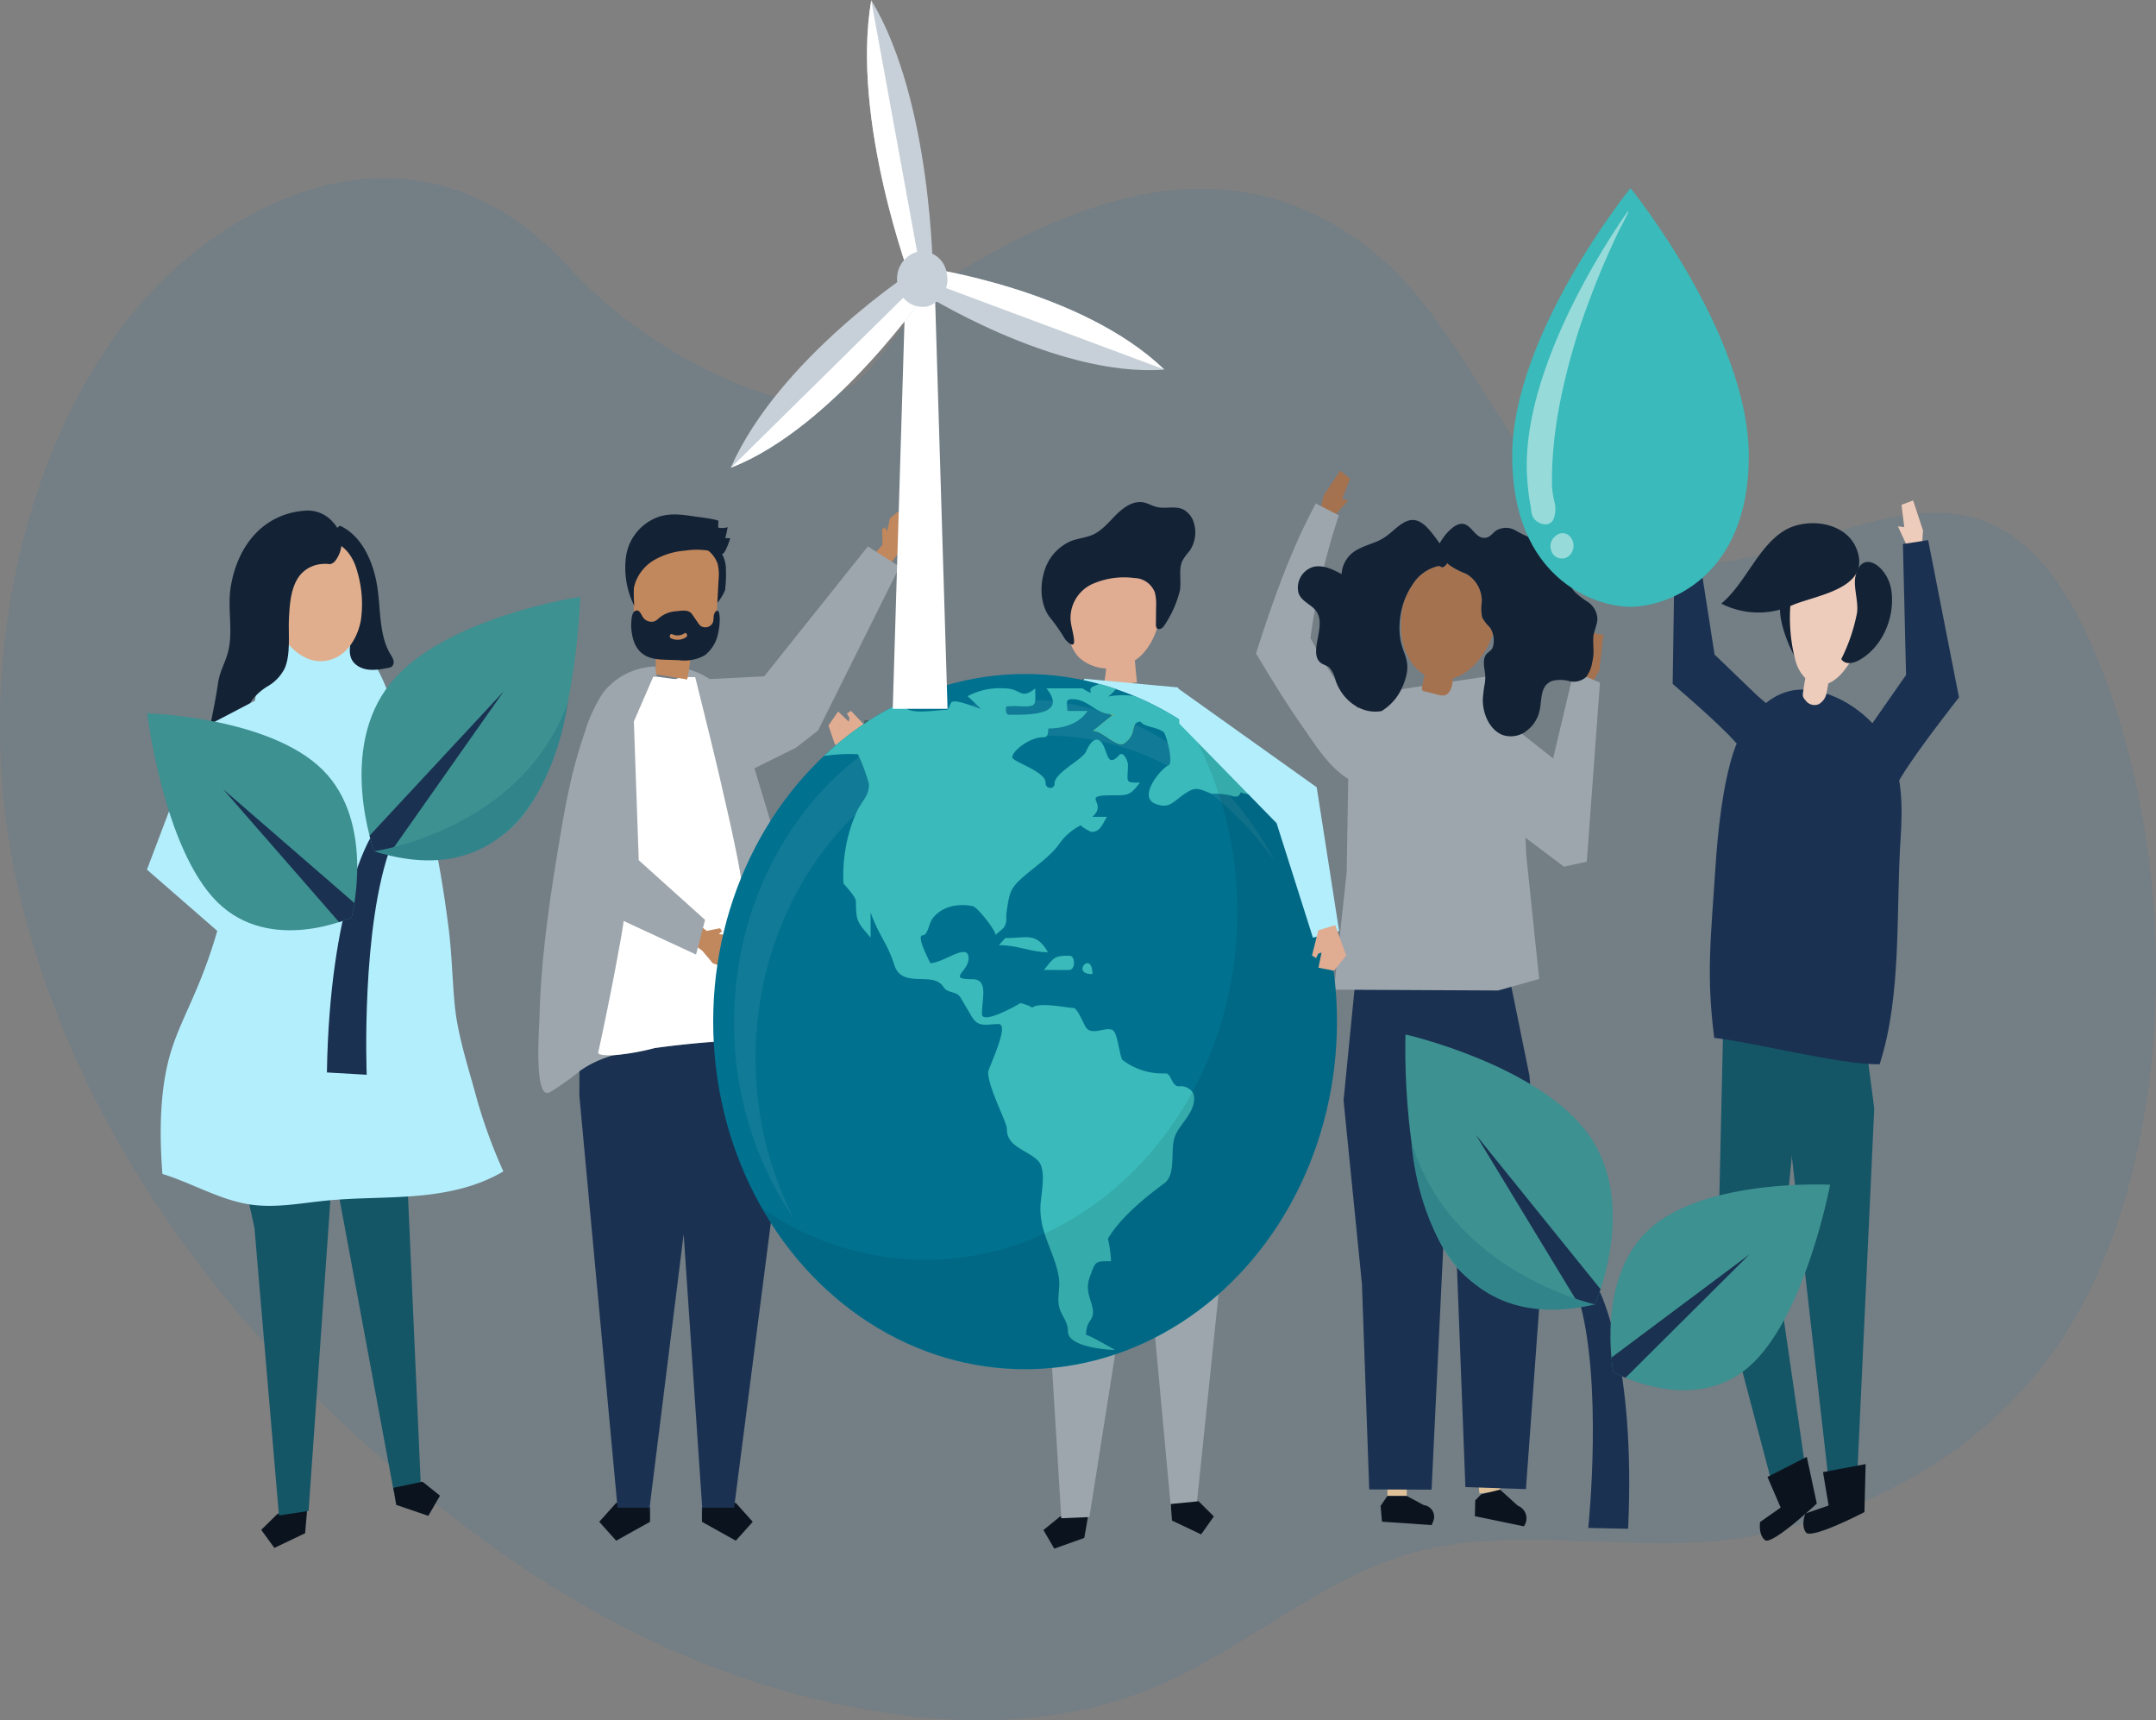 <svg id="Camada_1" data-name="Camada 1" xmlns="http://www.w3.org/2000/svg" xmlns:xlink="http://www.w3.org/1999/xlink" viewBox="0 0 356.643 284.5">
  <rect x="0" y="0" width="356.643" height="284.5" fill="#808080" stroke="none"/>
  <defs>
    <style>
      .cls-1 {
        fill: #0071bc;
        fill-rule: evenodd;
        opacity: 0.1;
      }

      .cls-2 {
        fill: #ecb;
      }

      .cls-3 {
        fill: #1a3151;
      }

      .cls-4 {
        fill: #145566;
      }

      .cls-5 {
        fill: #0b141e;
      }

      .cls-6 {
        fill: #132235;
      }

      .cls-7 {
        fill: #dec099;
      }

      .cls-8 {
        fill: #9ea6ad;
      }

      .cls-9 {
        fill: #a57250;
      }

      .cls-10 {
        fill: #3ababa;
      }

      .cls-11, .cls-18, .cls-22 {
        fill: #fff;
      }

      .cls-11 {
        opacity: 0.47;
      }

      .cls-12 {
        fill: #42495b;
      }

      .cls-13 {
        fill: #e0ac92;
      }

      .cls-14 {
        fill: #486362;
      }

      .cls-15 {
        fill: #b3eefc;
      }

      .cls-16 {
        fill: #c1875d;
      }

      .cls-17 {
        fill: #5d6c7e;
      }

      .cls-19 {
        fill: #00718f;
      }

      .cls-20 {
        fill: #96b344;
      }

      .cls-21 {
        fill: #a2bd44;
      }

      .cls-22 {
        opacity: 0.07;
      }

      .cls-23 {
        opacity: 0.08;
      }

      .cls-24 {
        fill: #e0ae8c;
      }

      .cls-25 {
        fill: url(#Gradiente_sem_nome_8);
      }

      .cls-26 {
        fill: url(#Gradiente_sem_nome_8-2);
      }

      .cls-27 {
        fill: #32848b;
      }

      .cls-28 {
        fill: url(#Gradiente_sem_nome_8-3);
      }

      .cls-29 {
        fill: url(#Gradiente_sem_nome_8-4);
      }

      .cls-30 {
        fill: #c7d0d8;
      }
    </style>
    <linearGradient id="Gradiente_sem_nome_8" data-name="Gradiente sem nome 8" x1="60.571" y1="121.184" x2="96.739" y2="121.184" gradientUnits="userSpaceOnUse">
      <stop offset="0" stop-color="#3d9191"/>
      <stop offset="1" stop-color="#3d9191"/>
    </linearGradient>
    <linearGradient id="Gradiente_sem_nome_8-2" x1="25.109" y1="136.752" x2="59.856" y2="136.752" xlink:href="#Gradiente_sem_nome_8"/>
    <linearGradient id="Gradiente_sem_nome_8-3" x1="233.227" y1="194.553" x2="267.546" y2="194.553" xlink:href="#Gradiente_sem_nome_8"/>
    <linearGradient id="Gradiente_sem_nome_8-4" x1="267.155" y1="213.736" x2="303.497" y2="213.736" xlink:href="#Gradiente_sem_nome_8"/>
  </defs>
  <path class="cls-1" d="M300.024,90.271c17.6-5.529,34.522-11.9,47.286,18.532,16.186,38.592,12.63,90.981-8.644,117.933-12.223,15.484-28.637,23.633-45.542,27.608-18.8,4.419-40.171-1.794-58.36,3.2-16.391,4.5-30.158,17.885-46.276,23.588-16.89,5.976-34.767,4.988-52.664.728-20.206-4.81-39.51-14.524-57.966-28.452C46.832,229.993,14.417,194.316,3.7,147.4c-9.213-40.35,3.962-85.086,29.2-104.836,18.766-14.686,42.48-18.889,62.137,2.668,9.068,9.945,22.445,17.965,33.389,21.017,17.574,4.9,17.815-12.673,31.838-20.975,20.253-11.988,44.412-20.972,67.156-3.212C247.3,57.58,253.762,93.1,279.582,94.132,286.365,94.4,293.246,92.4,300.024,90.271Z" transform="translate(-0.764 -0.835)"/>
  <g>
    <g>
      <g>
        <polygon class="cls-2" points="277.514 88.322 278.15 83.744 279.906 83.992 280.089 87.246 280.963 86.931 279.993 90.767 278.14 90.786 277.514 88.322"/>
        <path class="cls-3" d="M298.84,126.811a4.584,4.584,0,0,0,.1-1.183,8.123,8.123,0,0,0-1.983-4.771c-1.725-2.081-4.048-3.571-5.972-5.421l-6.6-6.348-2.909-18.655-3.672.248-.347,23.261c3.044,2.651,6.028,5.228,8.9,8.071,2.576,2.549,4.88,5.884,8.305,6.988A3.045,3.045,0,0,0,298.84,126.811Z" transform="translate(-0.764 -0.835)"/>
      </g>
      <g>
        <g>
          <polygon class="cls-4" points="308.61 172.403 310.035 183.332 307.175 244.977 302.376 243.855 294.416 173.775 308.61 172.403"/>
          <polygon class="cls-4" points="285.039 170.35 284.112 211.217 293.426 246.494 298.856 244.244 294.283 212.784 298.481 170.001 285.039 170.35"/>
          <path class="cls-5" d="M299.638,241.775l-6.5,3.32,2.181,5.064-3.408,2.393s-.322,2.109.823,3S301.3,249.5,301.3,249.5Z" transform="translate(-0.764 -0.835)"/>
          <path class="cls-5" d="M309.374,242.973l-7.05,1.326.928,5.522-3.85,1.326s-.8,1.943.1,3.134,9.677-3.368,9.677-3.368Z" transform="translate(-0.764 -0.835)"/>
        </g>
        <path class="cls-6" d="M295.669,104.539a22.738,22.738,0,0,0,2.138,5.169,40.416,40.416,0,0,1,1.29-9.882,1.061,1.061,0,0,0,.012-.742.791.791,0,0,0-.541-.343C294.861,97.743,294.793,101.369,295.669,104.539Z" transform="translate(-0.764 -0.835)"/>
        <g>
          <path class="cls-2" d="M297.7,109.773a6.434,6.434,0,0,0,2.306,3.765,3.732,3.732,0,0,0,4.239-.275c3.712-2.5,10.146-16.3.47-19.69C295.934,90.5,296.1,104.071,297.7,109.773Z" transform="translate(-0.764 -0.835)"/>
          <path class="cls-6" d="M305.349,109.832c.577.953,1.892.736,2.825.245,3.833-2.019,6.173-7.066,5.433-11.718-.619-3.893-4.938-6.915-5.928-2.14-.351,1.693.528,4.076.274,5.958A29.382,29.382,0,0,1,305.349,109.832Z" transform="translate(-0.764 -0.835)"/>
          <path class="cls-6" d="M295.9,88.6c-4.4,2.715-6.375,8.7-10.4,12.059a13.532,13.532,0,0,0,11.621.321c3.627-1.616,12.228-2.595,11.1-8.2C307.076,87.087,299.761,86.224,295.9,88.6Z" transform="translate(-0.764 -0.835)"/>
        </g>
        <path class="cls-3" d="M312.991,123.88c2.523,4.88,2.511,10.407,2.163,15.693-.789,11.968.234,25.843-3.468,37.283-6.989-.007-20.388-3.578-27.349-4.376-1.357-10.4-.566-16.487.2-28.268.377-5.809,1.186-13.6,3.031-19.137,1.511-4.53,5.538-10.381,11.616-10.194C304.88,115.055,310.7,119.442,312.991,123.88Z" transform="translate(-0.764 -0.835)"/>
        <path class="cls-2" d="M301.607,117.3a1.818,1.818,0,0,1-2.172-.64c-.65-.7-.45-.93-.312-1.963.2-1.523.567-3.038.849-4.546l3.763.872s-.756,4.084-.814,4.362A2.661,2.661,0,0,1,301.607,117.3Z" transform="translate(-0.764 -0.835)"/>
      </g>
      <g>
        <polygon class="cls-2" points="318.106 87.738 316.465 82.765 314.547 83.485 315.001 87.179 313.957 87.045 315.822 91.103 317.903 90.657 318.106 87.738"/>
        <path class="cls-3" d="M303.442,135.964a5.137,5.137,0,0,1-.353-1.3,9.631,9.631,0,0,1,1.256-5.848c1.513-2.767,3.816-5.022,5.6-7.58l6.118-8.778-.517-21.65,4.167-.646,5.1,26c-2.876,3.738-5.7,7.378-8.345,11.288-2.372,3.506-4.28,7.826-7.9,9.925C306.529,138.554,304.339,138.057,303.442,135.964Z" transform="translate(-0.764 -0.835)"/>
      </g>
    </g>
    <g>
      <g>
        <g>
          <polygon class="cls-7" points="229.515 241.244 229.502 247.401 232.708 247.409 232.723 240.584 229.515 241.244"/>
          <polygon class="cls-7" points="244.087 240.338 244.721 246.99 248.185 246.58 247.483 239.205 244.087 240.338"/>
        </g>
        <path class="cls-5" d="M248.9,247.192l-3.114.778-.991.993-.061,2.622,8.1,1.677h0a2.227,2.227,0,0,0-.652-3.238l-.368-.193Z" transform="translate(-0.764 -0.835)"/>
        <path class="cls-5" d="M233.472,248.244l-3.206-.009-1.123,1.647.224,2.611,8.228.568.236-.595a1.944,1.944,0,0,0-1.348-2.679l-.182-.027Z" transform="translate(-0.764 -0.835)"/>
      </g>
      <g>
        <polygon class="cls-3" points="222.252 181.988 225.291 212.341 226.499 246.325 236.809 246.364 240.933 160.789 224.317 161.08 222.252 181.988"/>
        <polygon class="cls-3" points="253.011 177.948 255.247 207.558 252.416 246.272 242.406 245.939 240.961 208.32 239.267 181.313 237.536 161.182 249.521 160.799 253.011 177.948"/>
      </g>
      <polygon class="cls-8" points="246.747 111.753 225.479 114.923 223.142 121.489 222.771 144.205 220.661 163.674 247.83 163.81 254.607 161.899 252.477 141.491 251.454 118.98 246.747 111.753"/>
      <g>
        <polygon class="cls-9" points="264.568 110.846 265.235 105.021 263.047 104.576 261.81 108.446 260.858 107.692 260.825 112.759 263.046 113.568 264.568 110.846"/>
        <polygon class="cls-8" points="245.954 116.779 256.916 125.433 260.328 111.036 264.664 112.897 262.486 142.513 258.7 143.333 243.069 131.559 245.954 116.779"/>
      </g>
      <g>
        <path class="cls-9" d="M219.679,82.858q1.392-2.091,2.773-4.19.822.663,1.643,1.327-.657,1.683-1.313,3.368c.335.072.671.141,1.006.214-.946,1.08-1.912,2.133-2.872,3.2-.62-.36-1.233-.737-1.863-1.073C219.265,84.755,219.506,83.812,219.679,82.858Z" transform="translate(-0.764 -0.835)"/>
        <path class="cls-8" d="M229.41,128.311a3.459,3.459,0,0,0,.3-1.347,9.242,9.242,0,0,0-1.5-5.512c-1.63-2.513-3.827-4.3-5.522-6.651a85.635,85.635,0,0,1-5.152-8.453,111.633,111.633,0,0,1,4.7-20.286c-1.273-.652-2.538-1.323-3.816-1.962-4.248,7.93-7.1,16.152-9.89,24.81,2.447,4.058,4.842,8.016,7.562,11.9,2.437,3.479,4.717,7.3,8.384,9.246C226.546,131.15,228.341,130.446,229.41,128.311Z" transform="translate(-0.764 -0.835)"/>
      </g>
      <path class="cls-9" d="M236.145,113.745l.255-1.314-.037-.021c-2.18-1.282-3.487-3.971-3.78-6.686a16.151,16.151,0,0,1,.392-5.291,11.842,11.842,0,0,1,1.4-2.83,6.841,6.841,0,0,1,4.245-3.141c.674-.1.481.536,1.223-.073a1.56,1.56,0,0,0,.316-.416l.264.233a11.754,11.754,0,0,0,2.867,1.515,5.155,5.155,0,0,1,2.593,4.756,6.707,6.707,0,0,0,.09,2.51,7.127,7.127,0,0,0,1.226,1.585,3.364,3.364,0,0,1,.523,1.1c-1.087,3.426-3.658,6.493-6.642,7.36l0,.038c-.011.208-.023.415-.044.618-.094.906-.487,1.918-1.287,2.131a2.244,2.244,0,0,1-1.114-.086l-2.22-.556a.556.556,0,0,1-.4-.238.69.69,0,0,1-.012-.443C236.048,114.244,236.1,114,236.145,113.745Z" transform="translate(-0.764 -0.835)"/>
      <path class="cls-6" d="M217.972,94.6c1.624-.411,3.232.393,4.718,1.179a4.888,4.888,0,0,1,2.759-4.124c1.417-.759,2.986-1.044,4.348-1.946,1.638-1.085,3.118-3.089,4.937-2.859,1.638.207,2.928,2.148,4.18,3.852l.063-.1a8.556,8.556,0,0,1,2.214-2.609c2.908-2.01,3.192,2.4,5.557,1.726.571-.161.985-.762,1.491-1.13a3.141,3.141,0,0,1,3.18-.05,21.348,21.348,0,0,0,3.016,1.438,18.8,18.8,0,0,1,2.86.571c1.357.6,1.324,2.14,1.745,3.461a15.087,15.087,0,0,0,2.054,4.542,12.8,12.8,0,0,0,2.356,1.854A3.578,3.578,0,0,1,265,103.08c.019,1.093-.612,2.1-.675,3.193-.066,1.631.214,2.454-.185,4.133a5.3,5.3,0,0,1-1,2.391,3.036,3.036,0,0,1-2.795.685,5.387,5.387,0,0,0-2.894-.011c-2.023.841-1.568,3.121-2.051,5.065a5.6,5.6,0,0,1-2.03,3.1,4.208,4.208,0,0,1-4.089.734c-2.014-.807-3.245-3.32-3.236-5.847a21.338,21.338,0,0,1,.341-2.7,7.616,7.616,0,0,0,.073-1.027c-.007-1.221-.681-2.886.285-3.892a8.1,8.1,0,0,0,.753-.658,1.9,1.9,0,0,0,.31-.811,3.981,3.981,0,0,0-.092-1.763,3.364,3.364,0,0,0-.523-1.1,7.127,7.127,0,0,1-1.226-1.585,6.707,6.707,0,0,1-.09-2.51,5.155,5.155,0,0,0-2.593-4.756,11.754,11.754,0,0,1-2.867-1.515l-.264-.233a1.56,1.56,0,0,1-.316.416c-.742.609-.549-.024-1.223.073a6.841,6.841,0,0,0-4.245,3.141,11.842,11.842,0,0,0-1.4,2.83,13.039,13.039,0,0,0-.622,5.7c.323,2.716,1.756,3.676,1,6.611a10.511,10.511,0,0,1-.682,1.88,8.557,8.557,0,0,1-3.366,3.809c-.17.031-.339.054-.509.069a5.906,5.906,0,0,1-2.513-.321,6.99,6.99,0,0,1-2.25-1.321,8.083,8.083,0,0,1-2.324-3.481,4.893,4.893,0,0,0-1.014-2.117c-.445-.392-1.045-.466-1.5-.846-1.879-1.581.674-5.545-.4-7.995-.675-1.549-2.567-1.855-3.2-3.43A3.584,3.584,0,0,1,217.972,94.6Z" transform="translate(-0.764 -0.835)"/>
    </g>
    <g>
      <g>
        <path class="cls-10" d="M270.477,31.942S250.908,56.1,250.908,76.251s13.537,24.939,19.569,24.939,19.569-4.787,19.569-24.939S270.477,31.942,270.477,31.942Z" transform="translate(-0.764 -0.835)"/>
        <path class="cls-11" d="M257.984,84.194l-.008-.043a16.249,16.249,0,0,1-.477-2.822c-.03-1.469,0-2.94.087-4.406a71.451,71.451,0,0,1,1.127-8.989,106.259,106.259,0,0,1,5.057-17.7q1.445-3.856,3.112-7.6.784-1.769,1.614-3.511c.143-.3,1.714-3.212,1.626-3.311l-.052-.057s-17.632,24.22-16.719,43.506c.059,1.246.172,2.489.348,3.721q.127.886.3,1.764a5.035,5.035,0,0,0,.274,1.465,2.433,2.433,0,0,0,1.932,1.324,1.412,1.412,0,0,0,1.57-.923A4.706,4.706,0,0,0,257.984,84.194Z" transform="translate(-0.764 -0.835)"/>
      </g>
      <path class="cls-11" d="M260.511,89.605a1.66,1.66,0,0,0-2.333-.2,2.139,2.139,0,0,0-.869,2.272,1.846,1.846,0,0,0,2.795,1.248A2.263,2.263,0,0,0,260.511,89.605Z" transform="translate(-0.764 -0.835)"/>
    </g>
    <g>
      <g>
        <polygon class="cls-5" points="179.821 251.705 179.36 254.345 174.394 256.119 172.601 253.045 175.315 250.838 180.282 249.064 179.821 251.705"/>
        <polygon class="cls-8" points="190.488 185.899 180.205 250.899 175.554 251.087 172.791 205.892 171.484 183.443 190.488 185.899"/>
      </g>
      <g>
        <polygon class="cls-8" points="204.557 185.208 197.948 248.921 193.683 249.341 189.17 200.519 185.59 186.126 204.557 185.208"/>
        <polygon class="cls-5" points="193.661 248.735 193.871 251.475 198.693 253.761 200.79 250.794 198.273 248.281 193.661 248.735"/>
      </g>
      <polygon class="cls-12" points="172.601 187.071 170.498 179.565 172.601 171.049 204.557 172.288 204.557 185.208 172.601 187.071"/>
    </g>
    <g>
      <polygon class="cls-13" points="143.594 120.528 142.967 123.711 138.127 123.17 137.04 119.99 138.639 117.667 140.402 119.342 140.52 118.745 140.093 118.017 140.755 117.551 143.594 120.528"/>
      <polygon class="cls-14" points="179.196 112.292 160.976 121.961 143.038 119.08 141.887 123.895 162.622 131.322 189.428 121.37 179.196 112.292"/>
    </g>
    <g>
      <path class="cls-13" d="M190.391,94.252c-3.231,2.248-7.8.962-10.748,3.674-1.919,1.763-2.63,4.917-2.175,7.736a7.3,7.3,0,0,0,1.481,3.567,5.794,5.794,0,0,0,1.877,1.408,7.426,7.426,0,0,0,2.9.754,18.779,18.779,0,0,1-.452,3l5.566-.705q-.176-1.813-.353-3.627a8.1,8.1,0,0,0,1.276-1.049,11.137,11.137,0,0,0,2.561-10.061A21.177,21.177,0,0,0,190.391,94.252Z" transform="translate(-0.764 -0.835)"/>
      <path class="cls-6" d="M181.911,97.236c.133-.055.267-.107.4-.156a12.974,12.974,0,0,1,6.062-.654,3.729,3.729,0,0,1,3.433,2.41,7.984,7.984,0,0,1,.2,2.319l-.031,2.933a1.149,1.149,0,0,0,.073.514c.229.469.909.264,1.2-.163a18.009,18.009,0,0,0,2.686-5.917c.275-1.547-.224-3.359.357-4.818a8.325,8.325,0,0,1,1.228-1.727,5.394,5.394,0,0,0,.776-4.514,3.739,3.739,0,0,0-1.689-2.317c-1.371-.733-3.021-.1-4.506-.464-.754-.184-1.446-.621-2.207-.765-1.6-.3-3.161.742-4.382,1.938s-2.328,2.617-3.82,3.338c-1.2.578-2.542.651-3.774,1.128a7.829,7.829,0,0,0-4.411,5.026c-.8,2.568-.609,5.8,1.1,7.808a27.7,27.7,0,0,1,2.268,3.275c.246.394,1.667,1.85,1.561.322-.083-1.186-.508-2.318-.584-3.5A6.171,6.171,0,0,1,181.911,97.236Z" transform="translate(-0.764 -0.835)"/>
    </g>
    <path class="cls-15" d="M195.616,114.522l-15.454-1.436s-5.095,7.4-10.7,28.683a94.491,94.491,0,0,0-1.452,40.123s17.435-3.5,42.053-.35l-7.172-52.81Z" transform="translate(-0.764 -0.835)"/>
    <g>
      <g>
        <polygon class="cls-16" points="144.186 92.17 145.979 90.075 145.915 87.514 146.388 87.219 146.728 87.861 147.213 85.714 148.497 84.647 150.5 85.387 151.708 87.432 150.834 89.61 148.793 91.274 146.447 94.26 144.186 92.17"/>
        <polygon class="cls-8" points="143.56 90.374 126.413 111.852 116.236 112.363 118.178 130.358 131.64 123.666 135.316 120.824 148.819 93.713 143.56 90.374"/>
      </g>
      <g>
        <polygon class="cls-5" points="116.114 249.246 116.114 251.681 121.717 254.803 124.519 251.681 121.717 248.558 121.356 248.558 121.266 249.246 116.114 249.246"/>
        <polygon class="cls-5" points="102.314 248.558 101.928 248.558 99.126 251.681 101.928 254.803 107.531 251.681 107.531 249.246 102.379 249.246 102.314 248.558"/>
        <g>
          <path class="cls-8" d="M134.7,177.472c-.351-4.1-.716-8.2-1.161-12.288A169.68,169.68,0,0,0,129.4,141c-.781-3.016-1.682-5.99-2.583-8.962q-1.646-5.43-3.29-10.86c-1.364-4.5-3.665-7.669-7.694-9.243a13.623,13.623,0,0,0-2.257-.656c-.019.093-.036.187-.047.286a2.541,2.541,0,0,1-.4,1.225l2.644.028s7.461,29.548,7.735,34.64c.1,1.936.451,6.162.836,10.613l4.052.677.174,17.027c.226.074.452.146.676.213a11.46,11.46,0,0,1,3.4,2.281C134.221,179.5,134.913,179.985,134.7,177.472Z" transform="translate(-0.764 -0.835)"/>
          <path class="cls-17" d="M124.343,158.07c.611,7.046,1.319,14.657,1.319,14.657s-3.276.088-8.014.488c.351-.009.7-.02,1.051-.023,3.3-.033,6.714,1.554,9.87,2.582l-.174-17.027Z" transform="translate(-0.764 -0.835)"/>
          <path class="cls-8" d="M109.316,112.731c.149.02-.072-1.529-.125-1.665a11.346,11.346,0,0,0-8.7,4.372,25.58,25.58,0,0,0-3.025,6.615c-2.269,6.534-3.3,12.588-4.431,19.458-.722,4.382-1.389,8.742-1.914,13.091-.582,4.817-.992,9.62-1.111,14.394-.013.528-.107,2-.159,3.767-.11,3.694-.04,8.635,1.333,8.819a1.226,1.226,0,0,0,.73-.219,48.082,48.082,0,0,0,4.713-3.349,16.457,16.457,0,0,1,1.727-1.091,20.392,20.392,0,0,1,3.879-1.565c-2.259.133-2.54-.341-2.54-.341s2.038-9.277,3.469-17.347a83.991,83.991,0,0,0,1.367-10.079c.159-6.261.866-26.939.866-26.939l3.43-7.91.633.007Z" transform="translate(-0.764 -0.835)"/>
          <path class="cls-3" d="M128.569,175.774c-3.156-1.028-6.574-2.615-9.87-2.582-.35,0-.7.014-1.051.023l-.9.078c-2.209.2-4.69.463-7.28.813l-.382.052a40.737,40.737,0,0,1-6.862,1.2,20.392,20.392,0,0,0-3.879,1.565,16.457,16.457,0,0,0-1.727,1.091l-.017,4.012,6.317,68.146H108.1v.694h.03l5.695-45.709.024-.258,3.12,45.967H117v-.694h5.2l6.6-51.187Z" transform="translate(-0.764 -0.835)"/>
          <path class="cls-18" d="M124.343,158.07c-.385-4.451-.732-8.677-.836-10.613-.274-5.092-7.735-34.64-7.735-34.64l-2.644-.028a1.056,1.056,0,0,1-.092.107.823.823,0,0,1-.284.184,1.408,1.408,0,0,1-.677.021l-2.622-.352-.633-.007-3.43,7.91s-.707,20.678-.866,26.939a84.153,84.153,0,0,1-1.366,10.079c-1.432,8.07-3.47,17.347-3.47,17.347s.281.474,2.541.341a40.747,40.747,0,0,0,6.861-1.2l.382-.052c2.59-.35,5.072-.615,7.28-.813l.9-.078c4.738-.4,8.014-.488,8.014-.488S124.954,165.116,124.343,158.07Z" transform="translate(-0.764 -0.835)"/>
        </g>
      </g>
      <g>
        <polygon class="cls-16" points="114.807 152.229 116.877 153.946 119.108 153.515 119.429 154.004 118.913 154.476 120.855 154.718 121.958 156.009 121.579 158.361 119.951 160.004 117.93 159.33 116.204 157.272 113.28 155.06 114.807 152.229"/>
        <polygon class="cls-8" points="116.632 152.132 105.662 142.269 104.764 116.807 96.027 126.69 94.434 143.081 96.581 149.262 115.14 157.868 116.632 152.132"/>
      </g>
      <g>
        <path class="cls-6" d="M117.921,93.907a11.8,11.8,0,0,1,.929,4.851,1.663,1.663,0,0,0,.3,1.237c.326.3,0,.9.275.538a8.279,8.279,0,0,0,1.269-2.081,19.938,19.938,0,0,0,.147-3.332,5.277,5.277,0,0,0-.689-2.751A5.018,5.018,0,0,0,119,91.261a5.928,5.928,0,0,0-1.951-1.133c-1.232-.335-2.018.126-.965,1.173A8.505,8.505,0,0,1,117.921,93.907Z" transform="translate(-0.764 -0.835)"/>
        <path class="cls-16" d="M109.332,112.368l5.109.844a39.513,39.513,0,0,0,.688-5.057c1.5-.2,3.281-.647,3.871-2.386a6.485,6.485,0,0,0,.249-1.747q.192-3.675.382-7.35a8.017,8.017,0,0,0-.135-2.523,4.829,4.829,0,0,0-2.588-2.879,8.737,8.737,0,0,0-8.855.095,5.1,5.1,0,0,0-1.861,1.914,9.6,9.6,0,0,0-.656,4.536q.036,2.16.073,4.318c.028,1.656.16,3.567,1.251,4.5.579.5,1.35.628,1.84,1.257C109.565,109,109.063,110.856,109.332,112.368Z" transform="translate(-0.764 -0.835)"/>
        <path class="cls-6" d="M119.818,103.076c0-.456-.118-1.8-.759-1a1.487,1.487,0,0,0-.244.807,3.461,3.461,0,0,1-.118.862,1.318,1.318,0,0,1-1.39.826,1.2,1.2,0,0,1-.625-.206,2.145,2.145,0,0,1-.458-.529l-.992-1.433c-.569-.822-1.784-.552-2.6-.479a4.814,4.814,0,0,0-2.7,1.006c-.081.066-.16.135-.239.2a2.8,2.8,0,0,1-.607.444,1.713,1.713,0,0,1-2.1-.89c-.218-.356-.415-.81-.774-.889a.729.729,0,0,0-.726.444,2.662,2.662,0,0,0-.249.994,8.305,8.305,0,0,0,.4,3.728c.939,2.5,2.956,2.913,5,2.978l2.423.076a6.878,6.878,0,0,0,4.324-.83,6.1,6.1,0,0,0,2.189-3.722A10.675,10.675,0,0,0,119.818,103.076Zm-5.551,3.136a2.534,2.534,0,0,1-2.513.183c-.362-.147-.174-.838.189-.69a2.039,2.039,0,0,0,2.052-.136C114.331,105.341,114.6,105.985,114.267,106.212Z" transform="translate(-0.764 -0.835)"/>
        <path class="cls-6" d="M120.73,89.812a14.638,14.638,0,0,0,.4-1.792,2.81,2.81,0,0,1-1.571.06c.015-.352.03-.7.044-1.057.011-.293-3.479-.7-3.762-.746-2.65-.4-5.074-.78-7.555.7a8.171,8.171,0,0,0-3.968,5.921,14.009,14.009,0,0,0,1.384,8.156,19.914,19.914,0,0,1-.078-2.959,6.29,6.29,0,0,1,.644-1.826,7.22,7.22,0,0,1,2.5-2.688,12,12,0,0,1,5.276-1.677,12.6,12.6,0,0,1,5.323.3c.777.286.9.518,1.416-.356a16.545,16.545,0,0,0,.778-1.977Z" transform="translate(-0.764 -0.835)"/>
      </g>
    </g>
    <ellipse class="cls-19" cx="169.566" cy="168.96" rx="51.592" ry="57.493"/>
    <path class="cls-20" d="M182.633,113.951q1.38.377,2.731.833Z" transform="translate(-0.764 -0.835)"/>
    <g>
      <path class="cls-21" d="M184.127,118.882q.332.114.661.232l.2-.159A5.339,5.339,0,0,1,184.127,118.882Z" transform="translate(-0.764 -0.835)"/>
      <path class="cls-21" d="M181.6,121.7c1.586,0,3.961,2.935,5.18,2.025,1.678-1.253,1.264-2.426,1.718-3.085q-1.817-.845-3.707-1.524Z" transform="translate(-0.764 -0.835)"/>
      <path class="cls-21" d="M184.127,118.882q-.753-.257-1.515-.486A5.3,5.3,0,0,0,184.127,118.882Z" transform="translate(-0.764 -0.835)"/>
      <path class="cls-22" d="M211.62,143.321a53.125,53.125,0,0,0-8.678-12.233c-.046-.048-.093-.094-.139-.142q-.514-.535-1.041-1.056c-.05-.05-.1-.1-.153-.147q-.528-.514-1.07-1.015l-.126-.114c-.375-.341-.753-.678-1.137-1.007l-.085-.071q-.6-.514-1.217-1.006l-.041-.032q-.639-.512-1.295-1l0,0q-1.339-1-2.742-1.893h0a44.459,44.459,0,0,0-16.65-6.459h0q-.52-.087-1.045-.163c-.2-.028-.394-.053-.591-.078-.227-.029-.453-.062-.682-.087h0q-1.439-.16-2.9-.223h0c-.211-.01-.422-.016-.634-.023-.432-.014-.865-.024-1.3-.024-.376,0-.751.006-1.125.016-.14,0-.28.009-.419.014-.227.008-.454.017-.681.029-.179.009-.359.02-.538.031s-.347.024-.52.037q-.32.024-.639.052l-.292.029q-1.857.18-3.671.516h0c-.321.059-.641.121-.961.188h0q-.618.128-1.23.275l-.047.011q-.594.142-1.182.3l-.065.018q-.582.157-1.158.331l-.066.02q-.581.177-1.156.368l-.046.015q-.592.2-1.179.413l0,0a46,46,0,0,0-12.2,6.757h0c-12.516,9.63-20.719,25.723-20.719,43.954a57.159,57.159,0,0,0,9.93,32.539,57.874,57.874,0,0,1-6.365-26.6c0-16.114,6.408-30.561,16.539-40.348l.227-.215c.2-.193.406-.386.611-.575.116-.107.234-.212.351-.318.167-.151.335-.3.5-.452.127-.112.256-.222.385-.333q.243-.21.487-.416c.133-.112.268-.222.4-.332q.242-.2.486-.4c.138-.11.276-.218.414-.327.163-.127.327-.254.492-.379.139-.107.279-.212.419-.317.167-.124.336-.247.5-.369.14-.1.28-.2.422-.3.173-.122.347-.242.521-.362.139-.1.278-.192.417-.286q.278-.186.557-.367c.132-.086.263-.173.4-.258.216-.137.433-.271.65-.405.106-.064.21-.131.316-.195q.481-.291.968-.569c.1-.057.2-.11.3-.165.231-.131.463-.261.7-.387.133-.071.267-.14.4-.21.2-.106.4-.213.607-.316l.436-.217c.2-.1.389-.191.585-.285l.453-.212q.29-.133.581-.264l.463-.2q.292-.126.587-.249l.465-.19c.2-.08.4-.158.6-.236l.461-.176q.312-.115.625-.226c.149-.053.3-.107.447-.158.226-.078.453-.152.68-.226l.4-.131c.291-.091.583-.178.875-.264.073-.021.144-.044.217-.064q.548-.158,1.1-.3c.112-.029.226-.055.339-.084.257-.064.515-.128.774-.187.144-.034.288-.064.432-.095.23-.051.46-.1.691-.148l.471-.091q.33-.063.662-.122l.489-.082c.218-.035.437-.07.656-.1.165-.024.33-.048.5-.07q.33-.045.663-.085c.164-.019.328-.039.493-.057q.339-.036.679-.067c.161-.015.322-.03.484-.043.236-.019.473-.035.71-.05.153-.01.306-.021.46-.03.261-.014.524-.024.786-.033.13-.005.259-.011.39-.015.393-.011.786-.017,1.181-.017.1,0,.2.005.3.005h0a43.66,43.66,0,0,1,19.951,4.989l.182.1q.46.243.916.5l.392.221c.239.136.476.275.713.415.132.078.265.156.4.236q.423.256.84.522l.325.208c.3.192.593.389.887.588l.41.284c.208.145.416.291.622.439.141.1.283.2.424.308.225.165.447.334.669.5.11.084.221.166.33.251h0A50.9,50.9,0,0,1,211.62,143.321Z" transform="translate(-0.764 -0.835)"/>
    </g>
    <g>
      <path class="cls-10" d="M169.89,117.663h0Z" transform="translate(-0.764 -0.835)"/>
      <g>
        <path class="cls-10" d="M188.46,115.956a13.508,13.508,0,0,0-4.382.071,6.417,6.417,0,0,0,1.286-1.243q-1.35-.458-2.731-.833c-.067.023-.132.047-.2.073-1.247.486-1.429.537-1.225,1.415a8.829,8.829,0,0,1-1.374-.761h-5.973c3.783,4.664-3.551,4.356-6.23,4.365-.49,0-.6-1.092-.325-1.379a15.156,15.156,0,0,1,2.581,0c2.438,0,2.132-.218,2.132-2.985-2.424,1.992-2.339,0-5.089,0a11.274,11.274,0,0,0-6.1,1.291l2.209,2.1c-.927-.234-3.952-1.557-4.779-1.164-.385.183-.484,1.326-.96,1.326-1.921,0-7.15,1.171-7.15-1.285,0-.011-.034-.021-.095-.03a51.052,51.052,0,0,0-13,8.953,27.828,27.828,0,0,1,5.612-.3,28.114,28.114,0,0,1,1.824,4.894c.086,1.983-1.128,2.766-2.027,4.651a25.964,25.964,0,0,0-2.178,11.78c.007.139,2.063,2.2,2.063,3.018,0,3.421.321,3.476,2.43,6v-4.195c1.257,3.673,2.777,5.087,3.913,8.681,1.288,4.079,6.381.946,8.111,3.633.762,1.183,2.184.64,2.863,1.8l1.842,3.134c1.111,1.889,2.465,1.234,4.45,1.234,1.906,0-1.736,7.339-1.736,7.958,0,2.544,3.118,8.337,3.1,9.356-.058,3.022,3.328,3.445,5.166,5.306,1.472,1.5.422,5.751.377,7.637a13.15,13.15,0,0,0,.7,4.386h0c.4,1.262.91,2.477,1.367,3.725.079.219.158.438.233.659.033.1.064.195.1.292q.092.278.176.558c.031.1.06.208.09.312q.081.291.153.59c.023.094.047.188.068.283.066.292.125.588.172.89.242,1.547-.292,3.215.017,4.7.317,1.523,1.49,2.47,1.472,4.153-.026,2.6,6.532,3.087,7.8,3.087-.006,0-4.787-2.767-4.787-2.435,0-2.467,1.139-2.3,1.139-3.8,0-1.787-1.455-3.259-.546-5.787.983-2.735.872-2.652,3.531-2.652a19.6,19.6,0,0,0-.515-3.711c2.375-4.127,7.9-8.1,9.366-9.211,1.988-1.514.875-5.6,1.734-7.775.756-1.913,3.047-3.68,3.157-6.034a2.933,2.933,0,0,0,0-.353c0-.027-.007-.053-.01-.08-.009-.085-.021-.167-.037-.244,0-.022-.011-.044-.016-.065a2,2,0,0,0-.073-.234l-.014-.035a1.7,1.7,0,0,0-.119-.238h0a2.421,2.421,0,0,0-2.243-.94c-1.174.044-1.291-2.145-2.179-2.145a10.863,10.863,0,0,1-7.169-2.234c-.355-.292-.751-3.8-1.356-4.673-.867-1.246-3.638.943-4.714-.752-.408-.641-1.37-3.153-2.027-3.153-.9,0-5.824-1.069-6.86-.024.159-.16-1.682-.783-1.944-.783.113,0-6.335,3.721-6.335,1.789,0-2.5,1.1-5.743-1.57-5.743-4.286,0-.639-1.242-.639-3.43,0-2.806-4.15.771-6.337.773.058,0-2.462-4.6-1.254-4.6.867,0,1-1.969,1.646-2.807,1.693-2.206,4.584-2.437,6.618-2.022.824.169,3.811,4.03,3.819,4.826,0-.19,1.218-1.059,1.383-1.34.588-1.007.256-1.441.4-2.448.494-3.382.619-4.051,3.04-6.107,1.779-1.511,4.266-3.245,5.662-5.2a9.6,9.6,0,0,1,3.609-3.114c-.158.087,1.471,1.106,1.812,1.106,1.4,0,1.738-1.318,2.5-2.5h-2.43c2.744-2.339-2.223-3.551,3.277-3.551,2.7,0,2.951.041,4.6-2.1-2.627,0-1.988-.019-1.988-3,0-.5-.743-2.317-1.452-1.541-1.938,2.124-1.869-.389-2.717-1.8-1.1-1.826-2.281.054-2.739,1.161-.567,1.373-5.23,3.519-5.22,5.312.006,1.049-1.534,1.007-1.5-.163.042-1.758-5.408-3.437-5.5-4.123-.118-.906,2.7-3.348,5.147-3.348,1.125,0,.574-1.452.921-1.452,2.334,0,5.085-.808,6.361-2.905-.319,0-3.315.024-3.315-.017,0-1.192-.457-1.92.769-1.92,2.878,0,3.731,2.5,6.891,2.5L181.6,121.7c1.586,0,3.961,2.935,5.18,2.025,2.251-1.682.734-3.219,2.606-3.565a2.218,2.218,0,0,0,.918.637c.585.23,2.692.65,3.05,1.245.431.718,1.527,4.97.722,5.34-1.308.6-5.138,5.224-2.208,6.379,2.264.892,2.845-.233,4.859-1.638,1.873-1.306,2.383-.826,4.491,0a11.71,11.71,0,0,1,3,.24c1.778.7,1.649-.551,1.835-.477a4.425,4.425,0,0,0,3.1.049A51.984,51.984,0,0,0,188.46,115.956Z" transform="translate(-0.764 -0.835)"/>
        <path class="cls-10" d="M167.047,155.982,166,157.15c3.25,0,5.229,1.168,8.112,1.168C172.178,154.94,170.662,155.982,167.047,155.982Z" transform="translate(-0.764 -0.835)"/>
        <path class="cls-10" d="M177.772,158.907c-2.608-.087-2.73.354-4.328,2.343,1.375,0,2.75,0,4.125.007C178.761,161.258,178.6,158.935,177.772,158.907Z" transform="translate(-0.764 -0.835)"/>
        <path class="cls-10" d="M181.473,161.938c0-4.076-3.72,0,0,0Z" transform="translate(-0.764 -0.835)"/>
      </g>
    </g>
    <g class="cls-23">
      <path d="M197.322,120.724a62.076,62.076,0,0,1,8.117,30.968c0,31.753-23.1,57.494-51.593,57.494a47.506,47.506,0,0,1-26.992-8.491c9.169,15.952,25.214,26.525,43.475,26.525,28.494,0,51.593-25.741,51.593-57.493C221.922,149,212.08,130.841,197.322,120.724Z" transform="translate(-0.764 -0.835)"/>
    </g>
    <polygon class="cls-15" points="195.076 119.672 211.172 136.14 217.182 155.075 221.519 153.981 217.809 130.2 195.005 113.945 195.076 119.672"/>
    <polygon class="cls-13" points="218.07 153.861 220.875 153.006 222.683 158.006 220.672 160.541 218.097 160.045 218.607 157.541 218.081 157.701 217.703 158.457 217.029 158.022 218.07 153.861"/>
    <g>
      <polygon class="cls-5" points="50.714 250.772 50.473 253.57 45.389 255.997 43.209 253.013 45.872 250.401 50.955 247.974 50.714 250.772"/>
      <polygon class="cls-4" points="54.959 194.058 51.045 249.89 46.147 250.632 42.093 203.045 38.74 187.948 54.959 194.058"/>
    </g>
    <g>
      <polygon class="cls-4" points="66.674 179.406 69.61 245.75 65.142 246.687 55.832 196.487 50.711 181.951 66.674 179.406"/>
      <polygon class="cls-5" points="65.539 248.883 70.848 250.692 72.787 247.363 69.895 245.047 65.063 246.061 65.539 248.883"/>
    </g>
    <path class="cls-15" d="M61.12,108.585c-3.618-3.337-12.341-1.418-16.93-1.418.441,0-4.35,28.548-4.5,31.038a83.014,83.014,0,0,1-6.56,26.571c-1.469,3.5-3.219,6.885-4.263,10.573-1.731,6.112-1.726,13.313-1.237,19.638,4.926,1.509,9.539,4.334,14.6,5.066,4.168.6,8.377-.251,12.562-.664,4.95-.488,9.935-.358,14.89-.783s9.963-1.439,14.349-4.043A85.722,85.722,0,0,1,79.3,181.32c-1.248-4.512-2.853-9.524-3.309-14.23-.411-4.251-.478-8.577-1.033-12.887-.646-5.014-1.422-10.012-2.5-14.935a121.534,121.534,0,0,0-4.855-16.5c-1.52-4.073-3.334-10.745-6.19-13.88C61.322,108.78,61.223,108.681,61.12,108.585Z" transform="translate(-0.764 -0.835)"/>
    <g>
      <path class="cls-6" d="M53.433,93.153c2.293.465,5.118,2.647,5.671,5.341.266,1.3-.113,2.493.221,3.869.649,2.716-2.3,6.717.62,8.605,1.5.97,3.375.656,5.082.312a1.2,1.2,0,0,0,.588-.235,1.079,1.079,0,0,0,.212-1.064,4.154,4.154,0,0,0-.513-1c-2.006-3.362-1.52-8.183-2.3-12.011S60.394,89.343,57,87.775a8.763,8.763,0,0,0-3.346,5.413Z" transform="translate(-0.764 -0.835)"/>
      <path class="cls-24" d="M56.309,109.6c2.206-1.051,3.667-3.553,4.147-6.171a18.8,18.8,0,0,0-.55-7.918c-2.161-8.562-11.8-6.11-14.052,1.212C43.9,103.1,49.9,112.656,56.309,109.6Z" transform="translate(-0.764 -0.835)"/>
      <path class="cls-6" d="M45.083,114.31a7.129,7.129,0,0,0,2.771-2.935c1.014-2.264.586-5.781.707-8.237.127-2.589.338-5.409,1.931-7.3A5.235,5.235,0,0,1,54.257,94.1c.989-.112,1.059.3,1.852-.371A5.037,5.037,0,0,0,57.248,91a4.885,4.885,0,0,0-1.315-3.693,5.482,5.482,0,0,0-4.695-2.017c-6.469.455-10.989,5.182-12.271,12.385-.616,3.462.32,7.163-.364,10.5-.423,2.063-1.475,3.51-1.779,5.693-.789,5.663-3,13.019-2.347,18.735a.85.85,0,0,0,.218.572c.312.26.721-.131.949-.484q2-3.082,4-6.165a11.037,11.037,0,0,0,1.355-2.565c.755-2.331.054-5.188,1.355-7.2A9.193,9.193,0,0,1,45.083,114.31Z" transform="translate(-0.764 -0.835)"/>
    </g>
    <g>
      <path class="cls-15" d="M51.833,163.826c1.179.626,4.642.623,5.689-.427,2.416-2.425-1.866-2.73-3.326-3.207a9.567,9.567,0,0,0,.817-1.571c.187-.516-4.508-.428-5.05-.043-1.3.922-1.063,1.982-1.342,3.555C49.7,162.668,50.764,163.257,51.833,163.826Z" transform="translate(-0.764 -0.835)"/>
      <polygon class="cls-15" points="33.091 120.631 24.306 143.82 46.85 163.456 50.113 156.24 35.729 141.81 43.209 125.507 42.711 115.604 33.091 120.631"/>
    </g>
    <path class="cls-3" d="M62.089,139.326S55.3,150.258,54.842,178.2l6.583.38s-1-24.491,4.087-38.026Z" transform="translate(-0.764 -0.835)"/>
    <path class="cls-25" d="M96.739,99.544s-22.471,3.294-31.368,14.282-2.7,27.793-2.7,27.793,15.636,5.148,24.533-5.84S96.739,99.544,96.739,99.544Z" transform="translate(-0.764 -0.835)"/>
    <path class="cls-3" d="M62.67,141.619a23.1,23.1,0,0,0,2.386.593l19.032-27.044L61.9,139.035C62.314,140.649,62.67,141.619,62.67,141.619Z" transform="translate(-0.764 -0.835)"/>
    <path class="cls-26" d="M25.109,118.816s2.714,22.337,11.544,31.148,22.267,2.592,22.267,2.592,4.069-15.568-4.76-24.379S25.109,118.816,25.109,118.816Z" transform="translate(-0.764 -0.835)"/>
    <path class="cls-3" d="M58.92,152.556s.233-.9.467-2.375L37.664,131.345l19.189,21.989A20.97,20.97,0,0,0,58.92,152.556Z" transform="translate(-0.764 -0.835)"/>
    <path class="cls-27" d="M62.67,141.619s24.372-3.45,31.986-24.541C94.656,117.078,90.924,150.537,62.67,141.619Z" transform="translate(-0.764 -0.835)"/>
    <path class="cls-3" d="M265.313,214.318s6.078,11.437,4.773,39.348l-6.591-.138s2.55-24.351-1.674-38.252Z" transform="translate(-0.764 -0.835)"/>
    <path class="cls-28" d="M233.261,171.917s22.208,5.048,30.389,16.707.938,27.936.938,27.936-15.922,3.908-24.1-7.75S233.261,171.917,233.261,171.917Z" transform="translate(-0.764 -0.835)"/>
    <path class="cls-3" d="M264.588,216.56a22.979,22.979,0,0,1-2.417.4L244.894,188.5l20.629,25.548C265,215.621,264.588,216.56,264.588,216.56Z" transform="translate(-0.764 -0.835)"/>
    <path class="cls-29" d="M303.5,196.76s-4.118,22.069-13.483,30.165-22.376.839-22.376.839-3.076-15.848,6.289-23.945S303.5,196.76,303.5,196.76Z" transform="translate(-0.764 -0.835)"/>
    <path class="cls-3" d="M267.638,227.764s-.176-.914-.315-2.406l22.858-17.085L269.651,228.7A21.327,21.327,0,0,1,267.638,227.764Z" transform="translate(-0.764 -0.835)"/>
    <path class="cls-27" d="M264.588,216.56s-24.094-5.353-30.356-26.99C234.232,189.57,235.841,223.24,264.588,216.56Z" transform="translate(-0.764 -0.835)"/>
    <g>
      <polygon class="cls-18" points="147.676 117.223 156.742 117.223 154.565 45.469 149.853 45.469 147.676 117.223"/>
      <g>
        <g>
          <path class="cls-30" d="M144.887.875,144.88.838l.01.017,0-.02.007.037C155.023,17.691,155.094,46.6,155.094,46.6l-1.77.4-.013,0-1.769.4S141.468,20.766,144.887.875Z" transform="translate(-0.764 -0.835)"/>
          <path class="cls-18" d="M144.882.906,153.3,47l-1.759.4S141.479,20.793,144.882.906Z" transform="translate(-0.764 -0.835)"/>
        </g>
        <g>
          <path class="cls-30" d="M193.356,61.949l.033.012h-.019l.014.014-.032-.012c-18.133,1.359-40.632-13.026-40.632-13.026l.573-1.908,0-.015.573-1.908S179.608,48.705,193.356,61.949Z" transform="translate(-0.764 -0.835)"/>
          <path class="cls-18" d="M193.334,61.929,153.3,47l.569-1.9S179.581,48.7,193.334,61.929Z" transform="translate(-0.764 -0.835)"/>
        </g>
        <g>
          <path class="cls-30" d="M121.659,78.188l-.026.026.008-.019-.017.007.025-.025c8.01-18.179,30.439-32.7,30.439-32.7l1.2,1.507.009.011,1.2,1.507S138.826,71.543,121.659,78.188Z" transform="translate(-0.764 -0.835)"/>
          <path class="cls-18" d="M121.685,78.178,153.3,47l1.189,1.5S138.842,71.518,121.685,78.178Z" transform="translate(-0.764 -0.835)"/>
        </g>
        <path class="cls-30" d="M157.375,46.08a4.175,4.175,0,0,0-4.883-3.6,4.625,4.625,0,0,0-3.232,5.442,4.176,4.176,0,0,0,4.883,3.6A4.625,4.625,0,0,0,157.375,46.08Z" transform="translate(-0.764 -0.835)"/>
      </g>
    </g>
  </g>
</svg>
